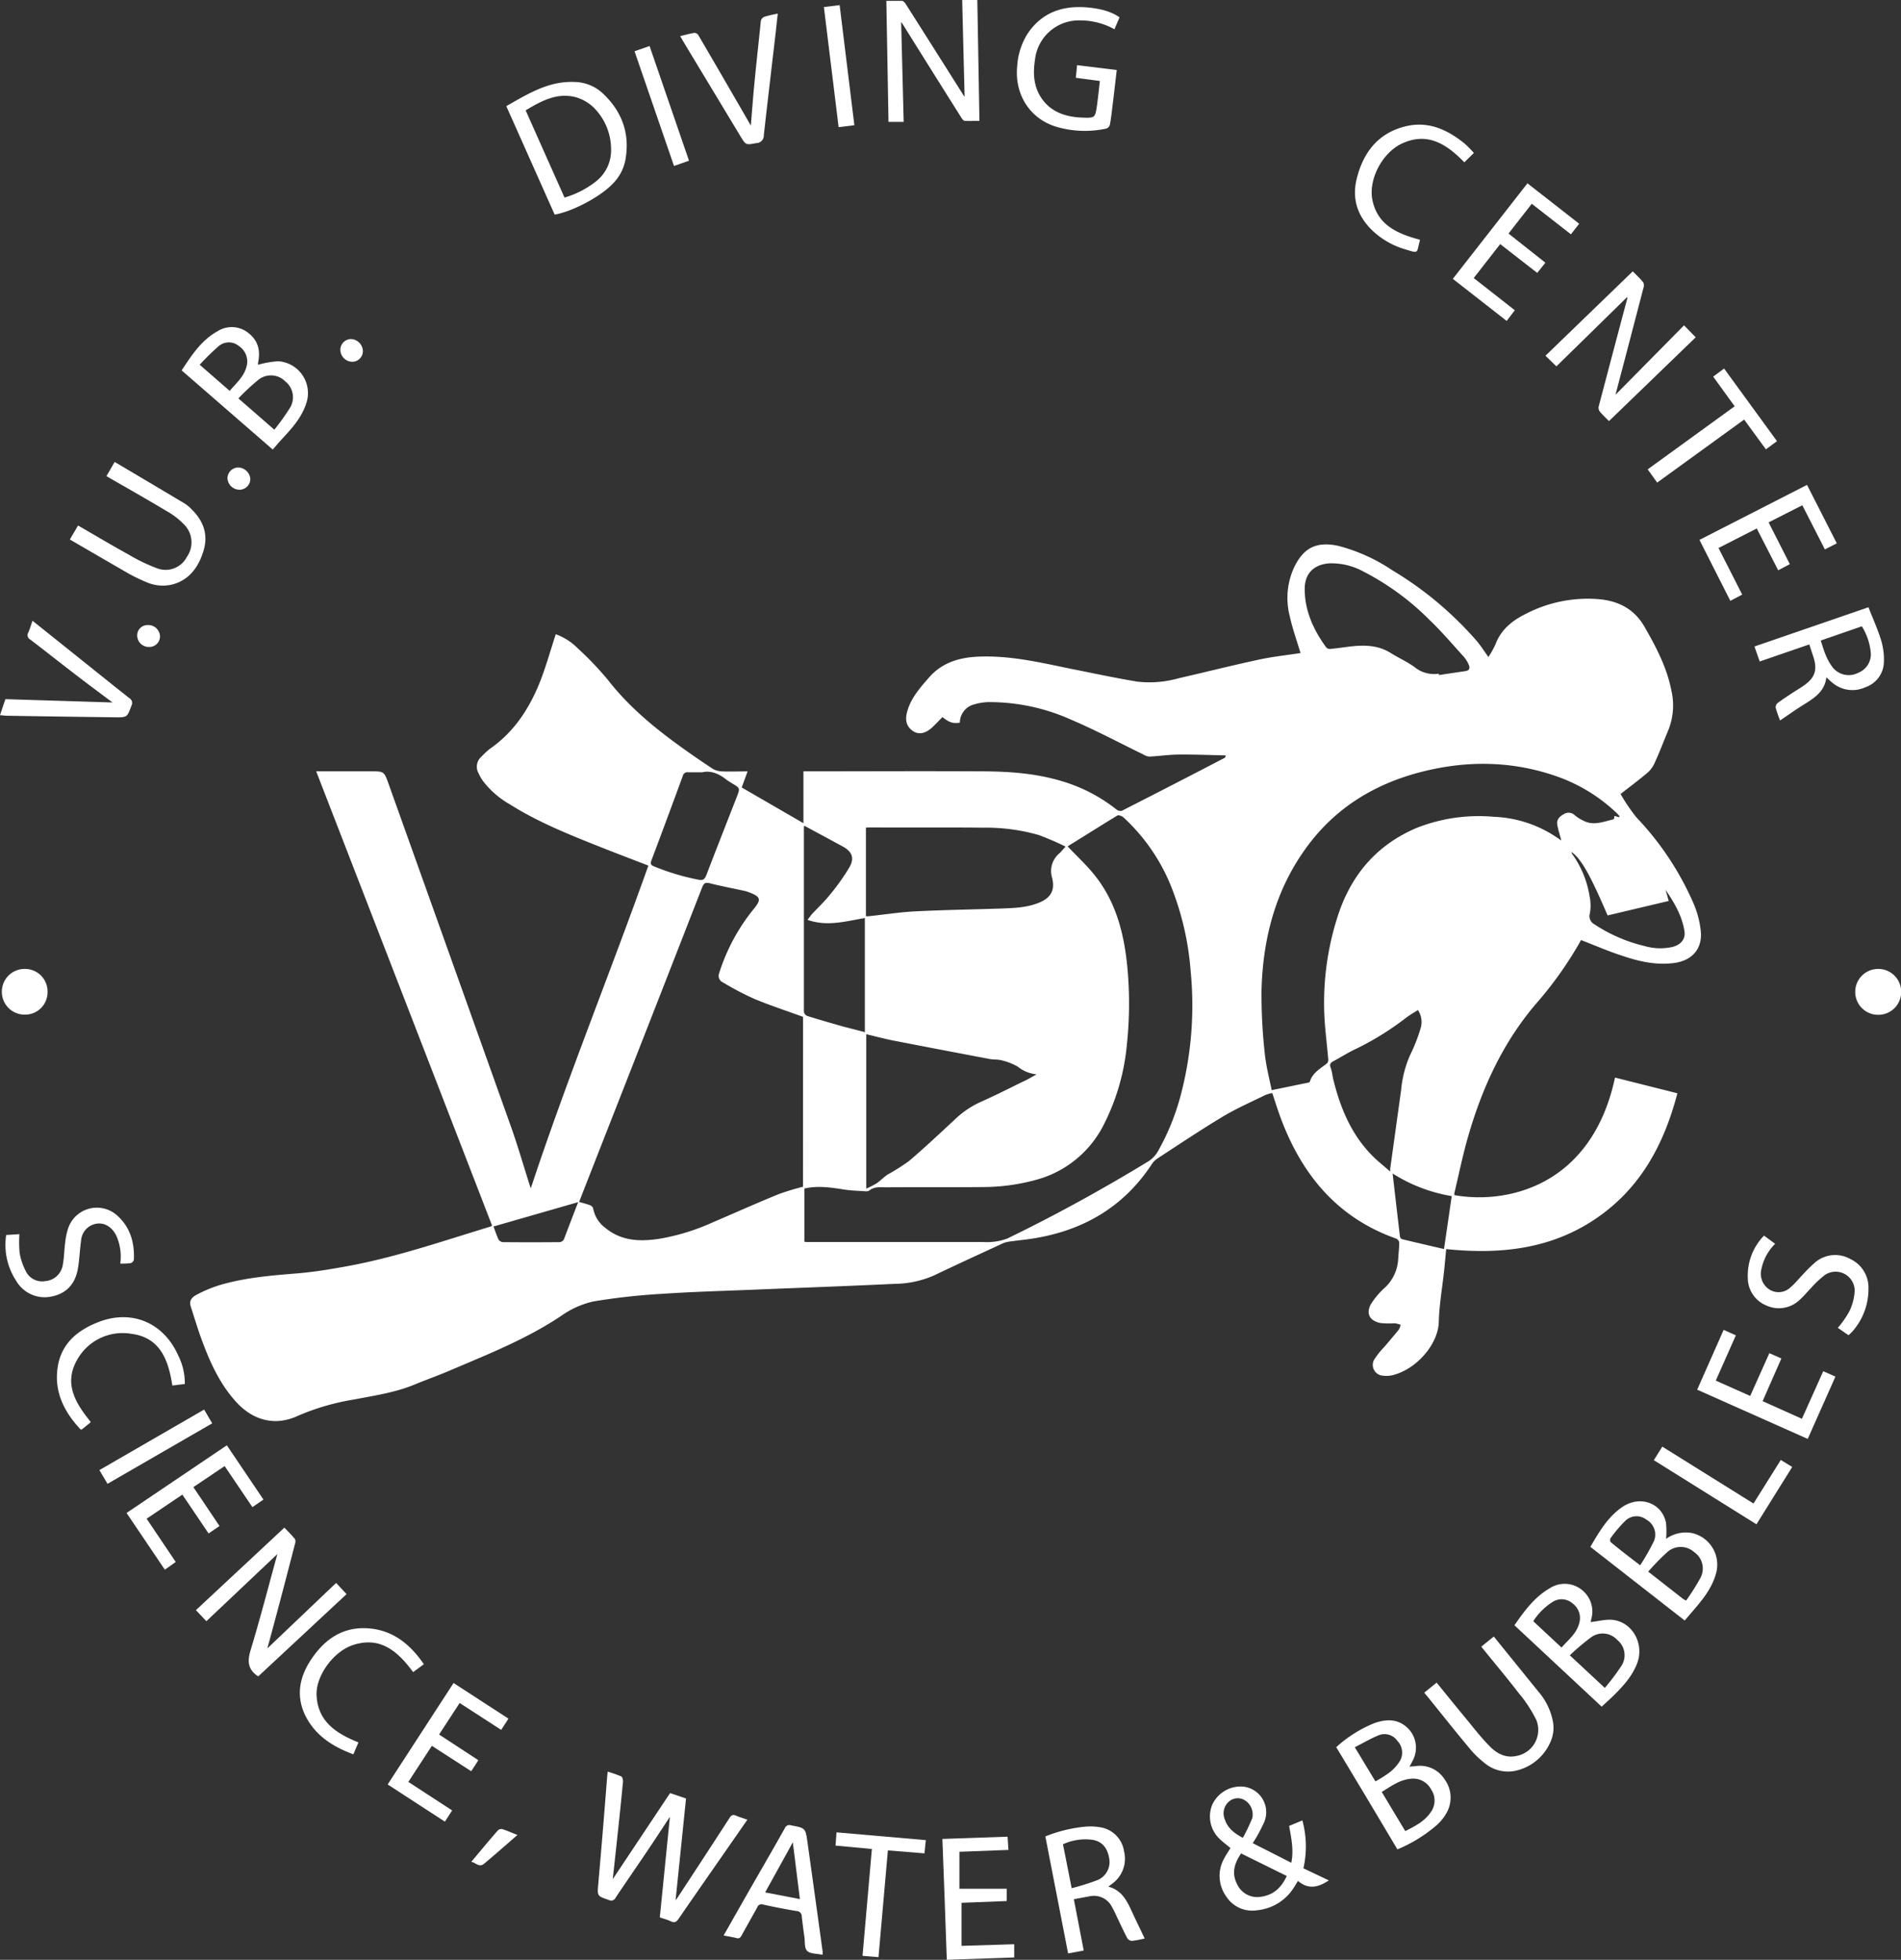 <svg id="Laag_1" data-name="Laag 1" xmlns="http://www.w3.org/2000/svg" viewBox="0 0 431.08 444.31"><rect x="0" y="0" width="431.08" height="444.31" fill="#333333" stroke="none"/><defs><style>.cls-1{fill:#fff;}</style></defs><path class="cls-1" d="M-341.67,82.37c-3.56-1.37-7.09-2.71-10.6-4.1-7.18-2.85-14.37-5.7-20.94-9.86a20.16,20.16,0,0,1-6-5.26,9.71,9.71,0,0,1-.94-1.66,3,3,0,0,1,.63-3.82,17.13,17.13,0,0,1,1.93-1.79c5.32-3.68,8.74-8.84,11.14-14.68,1.48-3.63,2.51-7.44,3.78-11.28a13.36,13.36,0,0,1,4.93,3.14,72.16,72.16,0,0,1,6.94,7.27c4.53,5.81,10.07,10.46,16,14.76,2.51,1.83,5.08,3.59,7.68,5.31a4.34,4.34,0,0,0,2.09.61c1.88.09,3.76,0,5.86,0l-1.34,3.65,14,8.1V61h1.4c12.88,0,25.76-.07,38.64,0,6.31,0,12.62.41,18.73,2.28a36.64,36.64,0,0,1,12.25,6.4,1.45,1.45,0,0,0,1.2.26q11.67-5.94,23.31-12c.09-.05.16-.15.24-.55-3.51-.07-7-.22-10.55-.19-2.26,0-4.53.35-6.8.46a3,3,0,0,1-1.32-.47c-5.45-2.64-10.8-5.52-16.36-7.88a45.18,45.18,0,0,0-18.91-4,12.62,12.62,0,0,0-3.05.5,4.3,4.3,0,0,0-3.31,4.16c-1.61.22-2.36,0-3.94-1.27-.77.77-1.52,1.58-2.32,2.33-1.42,1.33-2.91,1.67-4.11,1-1.59-.92-2.14-2.4-1.61-4.43.82-3.17,2.94-5.52,5-7.89,3-3.4,6.9-4.54,11.23-4.71,7.1-.3,13.93,1.31,20.8,2.73,5.06,1,10.13,2.1,15.22,2.94a24.44,24.44,0,0,0,9.38-.78c6.08-1.39,12.13-2.92,18.24-4.23,3.14-.68,6.36-1,9.36-1.48-.82-2.75-1.82-5.53-2.45-8.39a16.58,16.58,0,0,1,.94-10.9c2.18-4.62,5.14-6.06,10.11-5A40,40,0,0,1-173,15.4,79.23,79.23,0,0,1-153.8,31.48c.92,1.09,1.68,2.3,2.62,3.61a21.86,21.86,0,0,0,1.58-2.84c1.28-3.42,3.87-5.47,7-7a30.49,30.49,0,0,1,16.31-3.29c4.47.36,8.15,2.15,10.51,6.28,2.63,4.58,5.08,9.21,6.09,14.45a15,15,0,0,1-.76,9.14c-1,2.38-1.91,4.82-3,7.18A6.42,6.42,0,0,1-115,61.23c-1.95,1.66-4,3.18-6.21,4.91a41.39,41.39,0,0,0,3.57,5.28,66.77,66.77,0,0,1,13.22,20.11,22,22,0,0,1,1.38,5.53c.49,4.08-1.9,6.84-6,7.39s-8-.35-11.75-1.62c-3.13-1-6.18-2.34-9.39-3.58-.19.35-.46.83-.73,1.3a85.24,85.24,0,0,1-9.52,13.2c-7.48,8.79-12.17,19-15.34,30-1.23,4.24-2.1,8.57-3.13,12.86a2.46,2.46,0,0,0,0,.47c12,2.14,31.16-2.06,36.43-26.65l14.14,3.56c-3.06,11.73-8.5,21.77-18.77,28.61s-21.7,7.93-33.65,6.72c-.18,1.81-.33,3.51-.51,5.21-.41,3.76-1.08,7.52-1.17,11.29-.12,5-5,10.72-10.45,12.07a5.87,5.87,0,0,1-2.13.13,2.45,2.45,0,0,1-2.07-3.66,20.36,20.36,0,0,1,2.41-3c1.07-1.28,2.17-2.54,3.21-3.84a3.16,3.16,0,0,0,.36-1.06,6.77,6.77,0,0,0-1.31-.32,21.29,21.29,0,0,1-3.2-.05c-2.72-.52-3.5-2.47-1.92-4.75a18.38,18.38,0,0,1,2.55-3,9.48,9.48,0,0,0,3.34-6.75c.07-1.25.23-2.5.24-3.76a1.24,1.24,0,0,0-.69-.89c-13.61-4.81-21.68-14.85-26.43-28-.58-1.61-1.09-3.25-1.67-5a8.08,8.08,0,0,0-1.55.43c-3.24,1.6-6.57,3.05-9.67,4.91-5,3-9.83,6.24-14.71,9.42a4.53,4.53,0,0,0-1.35,1.3c-6.4,9.77-15.57,15.11-27,16.92-1.86.29-3.73.46-5.59.73a6,6,0,0,0-1.57.52c-5.13,2.37-10.27,4.73-15.38,7.17a22.91,22.91,0,0,1-8.94,1.86c-10.77.52-21.55.89-32.32,1.34-6.66.27-13.34.45-20,.9a146.3,146.3,0,0,0-15.79,1.73,20.18,20.18,0,0,0-7.36,3.27c-8.08,5.41-17.08,8.9-25.94,12.69-2.41,1-4.89,1.89-7.32,2.89-4.38,1.82-9,2.48-13.64,3.38a53.65,53.65,0,0,0-12.79,3.7c-5.1,2.39-10.13,1.14-14-3.09s-6.13-9.38-8.05-14.69c-.82-2.28-1.51-4.6-2.26-6.91-.37-1.15-.09-2,1.29-2.74a29.71,29.71,0,0,1,5.15-2.16c5.72-1.71,11.64-2.2,17.57-2.68,3.64-.29,7.26-.88,10.86-1.53,11.29-2,22.13-5.77,33.08-9.09a2.36,2.36,0,0,0,.35-.24Q-397,112.58-417,61h12.33c3.07,0,3.07,0,4.09,2.85q13.89,38.85,27.75,77.7c1.54,4.33,2.81,8.75,4.2,13.12.09.29.2.57.3.86C-360.19,130.9-350.41,106.91-341.67,82.37Zm35.07,34.29c-3.79-1.38-7.5-2.59-11.09-4.09a65.94,65.94,0,0,1-7.06-3.71,1.6,1.6,0,0,1-.9-2,44,44,0,0,1,7.72-14.47c1.92-2.31,1.85-2.92-1-4a7.35,7.35,0,0,0-.91-.28c-2.64-.57-5.29-1.07-7.91-1.73-1-.26-1.35,0-1.72.91q-11.85,30.4-23.78,60.78l-4.13,10.55c.89.26,1.7.45,2.47.75a1.19,1.19,0,0,1,.72.72,7.09,7.09,0,0,0,2.8,4.45c3.66,3,7.89,3.1,12.27,2.43a49.16,49.16,0,0,0,11.94-3.67c5-2.14,9.92-4.34,14.92-6.39a56.78,56.78,0,0,1,5.65-1.73Zm60-38.64c2.12,2.23,4.12,4.08,5.83,6.16,5.34,6.46,7.14,14.22,7.81,22.32a88.1,88.1,0,0,1-.2,16.4,49.91,49.91,0,0,1-5.14,18,24.19,24.19,0,0,1-15.08,12.61,45.67,45.67,0,0,1-12.4,1.74c-7.28.07-14.56,0-21.84.06-1.38,0-2.79-.23-4,.75a1.26,1.26,0,0,1-.8.15c-1.63-.11-3.27-.15-4.88-.4-3-.47-6-.92-9-.22v12.05a2.87,2.87,0,0,0,.46.07c13.35,0,26.71,0,40.07,0a13.16,13.16,0,0,0,5.49-.79c10.95-5.3,21.59-11.17,32-17.5a6.74,6.74,0,0,0,2.16-2.28,53.63,53.63,0,0,0,5.19-12.81,79.85,79.85,0,0,0,2.23-28,65.29,65.29,0,0,0-4.13-18.47,43.1,43.1,0,0,0-11.11-16.42c-.33-.3-1.09-.59-1.38-.42C-239.13,73.34-242.9,75.72-246.59,78Zm125.07-6.62.11-.2c-.26-.28-.5-.58-.78-.84a37.84,37.84,0,0,0-12.71-7.94c-10.74-3.94-21.64-4-32.56-1C-177,64.05-185.19,69-191.38,76.86c-7.75,9.86-10.9,21.34-11.25,33.65a120.64,120.64,0,0,0,.71,14.21c.27,2.87,1,5.69,1.6,8.56l8.25-1.7c.14,0,.36-.1.39-.19.6-2.07,2.42-3,3.92-4.2a1.28,1.28,0,0,0,.25-1c-.24-2.82-.59-5.63-.79-8.45A63.82,63.82,0,0,1-185.4,94c3-9.43,8.84-16.33,18-20.19a38.34,38.34,0,0,1,17.49-2.5,27.38,27.38,0,0,1,14.14,4.61l1.12.75c-.32-1.24-.72-2.4-.92-3.59s.61-1.9,1.58-2.43a2,2,0,0,1,2.4.31,9.36,9.36,0,0,0,2.77,1.58c2,.63,4-.19,6-.66.14,0,.17-.53.23-.77Zm-125.54,6.66a65.94,65.94,0,0,0-6.08-2.62,43.38,43.38,0,0,0-12.67-1.66c-8.47-.1-16.95,0-25.43-.06-.35,0-.7,0-1.09.06V93.85a4.62,4.62,0,0,0,.66,0c3.49-.37,7-.92,10.46-1.1,6.46-.33,12.93-.42,19.39-.64,2.95-.11,5.91-.18,8.7-1.31s3.7-2.87,3-5.69a5.21,5.21,0,0,1,1.56-5.43C-248.09,79.26-247.72,78.79-247.06,78.06Zm-6.58,51.64a8.08,8.08,0,0,1-4.28-1.76,13.56,13.56,0,0,0-3.6-1.41c-.87-.25-1.83-.14-2.73-.31q-11-2.07-22-4.21c-2-.4-4-.94-6-1.41v35a19,19,0,0,0,2.32-1.18c.88-.6,1.63-1.4,2.52-2a47.73,47.73,0,0,0,4.84-3.06c3.52-3,6.9-6.18,10.3-9.33a21.08,21.08,0,0,1,5.79-4c3.21-1.42,6.34-3,9.48-4.55C-255.89,131-254.77,130.33-253.64,129.7Zm91.24-90.84v.31l6-.89c1.06-.15,1.07-.82.72-1.56A7.06,7.06,0,0,0-156.78,35c-2.56-2.8-5-5.7-7.75-8.32a59.31,59.31,0,0,0-15.05-11,15.07,15.07,0,0,0-7.71-1.83c-3.46.25-5.54,2.3-5.55,5.78,0,5,2,9.3,4.85,13.24a1.17,1.17,0,0,0,.9.39c1.51-.14,3-.37,4.51-.55,3.21-.38,6.35-.35,9.24,1.46,1.75,1.1,3.67,1.95,5.35,3.15A7,7,0,0,0-162.4,38.86Zm-130.17,81.28V94.26c-4.32.72-8.53,2-13,.41.4-.51.69-.93,1-1.3,1.33-1.43,2.78-2.78,4-4.3a49.11,49.11,0,0,0,4.49-6.3c1.24-2.19.58-3.61-1.63-4.8l-6.72-3.63-1.87-1a1.94,1.94,0,0,0-.09.23q0,21,0,42a1.29,1.29,0,0,0,.79.9c2.73.85,5.47,1.64,8.22,2.42C-295.79,119.3-294.22,119.7-292.57,120.14Zm125.4-5c-1,.61-1.81,1.1-2.62,1.69a64.85,64.85,0,0,1-11.22,7c-1.81.82-3.49,1.92-5.25,2.85-.66.34-1,.71-.69,1.5s.39,1.79.61,2.69c1.56,6.36,4,12.29,8.66,17.09,1.25,1.3,2.7,2.42,4.23,3.77,0-.56,0-.76.06-1l2.43-17.51a25.26,25.26,0,0,1,2.08-8,37.06,37.06,0,0,0,2.27-5.76A4.91,4.91,0,0,0-167.17,115.11ZM-329.45,61.22c-1.34,0-2.26,0-3.18,0a1.06,1.06,0,0,0-1.23.81q-3.51,9.57-7.1,19.12c-.29.76-.21,1.08.59,1.41a53.48,53.48,0,0,0,10,3c1.18.23,1.49-.13,1.86-1.07,2.26-5.9,4.58-11.79,6.88-17.67.77-2,.77-2-1-3.06-.44-.28-.9-.52-1.31-.84C-325.65,61.52-327.58,60.76-329.45,61.22Zm205.3,32.45c-4-9.33-6-12.83-8.19-14.38a1,1,0,0,0,.09.36,22.46,22.46,0,0,1,4,9.59,10.57,10.57,0,0,1,.1,3.88,2.11,2.11,0,0,0,1,2.56,35.47,35.47,0,0,0,11.34,4.92,12.81,12.81,0,0,0,6.39.21c2-.54,3-1.87,2.68-3.66-.56-3.48-2.33-6.43-4.28-9.3.24.82.48,1.64.73,2.54Zm-37.1,75.63c.62-4.24,1.18-8.07,1.75-12a36,36,0,0,1-13.4-5.12c.56,4.88,1.1,9.61,1.67,14.34a.81.81,0,0,0,.48.55C-167.64,167.83-164.51,168.54-161.25,169.3Zm-196.34-10.63-19.2,5.52c.42,1.11.72,2.06,1.14,2.95a1.32,1.32,0,0,0,1,.6q6.4.06,12.81,0a1.26,1.26,0,0,0,1-.6C-359.82,164.46-358.79,161.75-357.59,158.67Z" transform="translate(488.7 113.87)"/><path class="cls-1" d="M-350.91,287.78a30.16,30.16,0,0,1,3.09,1.09c.26.12.42.79.39,1.19-.32,3.5-.69,7-1.06,10.49-.41,3.85-.83,7.7-1.26,11.61l13-19.51,3.62,1.22c-.79,7.72-1.58,15.38-2.37,23.06a3.3,3.3,0,0,0,.32-.4q6-9.12,11.92-18.26c.39-.6.73-.82,1.43-.52s1.65.59,2.61.93l-4.75,6.83c-3.62,5.21-7.26,10.42-10.86,15.65-.5.73-.92.95-1.74.56s-1.57-.56-2.51-.89c.77-7.67,1.54-15.32,2.29-22.81-1.63,2.47-3.34,5.1-5.1,7.71-2.39,3.54-4.82,7.06-7.2,10.61a1.11,1.11,0,0,1-1.55.54c-2.68-.92-2.63-.88-2.39-3.67.71-8,1.37-16.08,2-24.12Z" transform="translate(488.7 113.87)"/><path class="cls-1" d="M-284.35-108.83c.19,7.51.38,15,.57,22.6h-3.44c-.16-9.07-.32-18.12-.49-27.45,1.24,0,2.39,0,3.52,0,.31,0,.67.39.86.69q6.56,10.32,13.08,20.66c.06.09.14.18.29.36-.19-7.35-.37-14.6-.55-21.94h3.43c.16,9.08.32,18.13.48,27.44-1.13,0-2.24.06-3.33,0-.3,0-.61-.46-.81-.78q-6.74-10.7-13.43-21.42A1.52,1.52,0,0,0-284.35-108.83Z" transform="translate(488.7 113.87)"/><path class="cls-1" d="M-104.17-37.4l-19.67,19c-.75-.76-1.49-1.44-2.12-2.21a1.48,1.48,0,0,1-.2-1.15q3.21-12.21,6.46-24.41a1.45,1.45,0,0,0,0-.37l-16.06,15.73-2.48-2.41,19.79-19.13c.84.86,1.69,1.63,2.4,2.52a1.82,1.82,0,0,1,0,1.33q-3.12,12-6.28,24s0,.07,0,.1l15.51-15.71Z" transform="translate(488.7 113.87)"/><path class="cls-1" d="M-428.07,259.84-412.48,245l2.37,2.54-20,18.62a1.57,1.57,0,0,1-.29-.14c-2.05-1.47-2.23-3.24-1.51-5.65,2.23-7.36,4.15-14.81,6.11-21.92l-16.1,15.23-2.37-2.51,20.06-18.71c.85.9,1.68,1.7,2.4,2.59a1.47,1.47,0,0,1,0,1.1C-423.88,244.21-426,252.25-428.07,259.84Z" transform="translate(488.7 113.87)"/><path class="cls-1" d="M-204.62,304l8.74,4.44c.6-2.9,0-5.54-.49-8.35l3-1.25a22.41,22.41,0,0,1,.24,10.86l5.76,2.74c-2.35,1.57-4.63,2.15-7,.11-.32.53-.54.9-.77,1.26a11.09,11.09,0,0,1-8.49,5.4,7,7,0,0,1-7-3.12,8,8,0,0,1-.53-8.52c.42-.85,1-1.63,1.48-2.47-.87-.73-1.81-1.41-2.61-2.22a7,7,0,0,1-1.49-7.66,7.11,7.11,0,0,1,6.67-4.06,5.82,5.82,0,0,1,5.15,7.91A35.54,35.54,0,0,1-204.62,304Zm-2.64,2.33c-1.55,2.26-2.2,4.52-.89,7a5,5,0,0,0,5.24,2.84c2.87-.34,4.75-2,6-4.73Zm.38-3.51a41.83,41.83,0,0,0,2.15-4.49,3.78,3.78,0,0,0-1.68-4.05,3,3,0,0,0-3.47.18,3.5,3.5,0,0,0-1.13,4C-210.41,300.42-209,301.68-206.88,302.78Z" transform="translate(488.7 113.87)"/><path class="cls-1" d="M-373.89-89.81c4.93-2.79,9.68-5.78,15.61-5.47a9.61,9.61,0,0,1,6.12,2.44c4.49,4.14,6.39,9.24,5.26,15.33a10.42,10.42,0,0,1-2.86,5.3c-2.7,2.88-9,6.26-13.16,7C-366.55-73.34-370.19-81.52-373.89-89.81Zm13.2,20.73a20.81,20.81,0,0,0,7.39-3.87,8.91,8.91,0,0,0,3.17-7,13.31,13.31,0,0,0-4-9.59,9.57,9.57,0,0,0-4.08-2.31c-4.21-1.07-7.75.88-11.29,3C-366.55-82.23-363.65-75.71-360.69-69.08Z" transform="translate(488.7 113.87)"/><path class="cls-1" d="M-185.69,282.24a28.85,28.85,0,0,1,8.57-5.42c2.58-.94,5.2-1.1,7.44.9a6.21,6.21,0,0,1,1.44,7.35c-.23.5-.51,1-.84,1.58l1.35-.11a6.59,6.59,0,0,1,6.62,3,7,7,0,0,1,.38,7.7,10.91,10.91,0,0,1-2.09,2.6,33,33,0,0,1-9,5.57C-176.42,297.66-181,290-185.69,282.24Zm10.32,10.15,5.33,8.87c2.27-1.13,4.39-2.23,5.79-4.29a4.48,4.48,0,0,0,.07-5.17,4.58,4.58,0,0,0-4.59-2.4C-171.31,289.62-173.26,291.1-175.37,292.39Zm-6.11-10.14,4.68,7.74a28.33,28.33,0,0,0,3.17-2,10.29,10.29,0,0,0,2.32-2.52,3.83,3.83,0,0,0-.52-4.67,3.55,3.55,0,0,0-4.29-1.24C-177.91,280.29-179.59,281.3-181.48,282.25Z" transform="translate(488.7 113.87)"/><path class="cls-1" d="M-430.19-31.17a21.36,21.36,0,0,1,4.61-.8,7.23,7.23,0,0,1,6.26,9.74c-1.08,3.19-3.31,5.6-5.54,8-.65.71-1.26,1.46-2,2.27l-20.65-17.94c2.26-3.41,4.45-6.82,8.1-8.85a6,6,0,0,1,7.08.41c2.19,1.72,2.72,4,2.16,6.65A4.37,4.37,0,0,0-430.19-31.17Zm-4.45,7.62,8.15,7.1A52.89,52.89,0,0,0-423-21.32a4.59,4.59,0,0,0-1-6.08,4.57,4.57,0,0,0-6.15-.33A50,50,0,0,0-434.64-23.55Zm-8.78-7.63,6.81,5.93c1.48-1.77,3.23-3.22,3.81-5.5a4.17,4.17,0,0,0-1.68-4.63,3.55,3.55,0,0,0-4.65,0A56.14,56.14,0,0,0-443.42-31.18Z" transform="translate(488.7 113.87)"/><path class="cls-1" d="M-110.89,235a7.73,7.73,0,0,1,5.82-1.32,7.34,7.34,0,0,1,5.44,9.39c-1.05,3.6-3.49,6.32-5.86,9.07l-1.18,1.38-21.39-16.7c2-3.41,3.93-6.75,7.2-9,4-2.76,9-1,9.94,3.49A18.89,18.89,0,0,1-110.89,235Zm4.54,14a49.2,49.2,0,0,0,3.23-5.11,4.51,4.51,0,0,0-1.42-5.89,4.54,4.54,0,0,0-6.06,0,52.22,52.22,0,0,0-4.34,4.44l7.9,6.18A7.35,7.35,0,0,0-106.35,249Zm-10.42-8a48.58,48.58,0,0,0,3.16-5.56,3.87,3.87,0,0,0-1.74-4.78,3.64,3.64,0,0,0-4.85.32,31,31,0,0,0-3.3,3.9.91.91,0,0,0,.06.88C-121.33,237.5-119.19,239.15-116.77,241Z" transform="translate(488.7 113.87)"/><path class="cls-1" d="M-128.13,253.89c1.9-.19,3.7-.74,5.39-.48,4.29.66,6.82,5.36,5.38,9.56-1,2.81-2.88,5-4.87,7-1,1.06-2.13,2-3.26,3.09l-19.79-18.46c2.24-3.22,4.49-6.32,7.88-8.31a6.22,6.22,0,0,1,7.77.6,6.2,6.2,0,0,1,1.79,6.24c-.06.31-.12.61-.17.92C-128,254.12-128,254.16-128.13,253.89Zm3.35,14.91a52.78,52.78,0,0,0,3.76-5,4.43,4.43,0,0,0-.94-5.87,4.46,4.46,0,0,0-5.91-.62,52.18,52.18,0,0,0-4.85,4.1Zm-9.82-9.15c1.54-1.76,3.4-3.16,4-5.49a4.07,4.07,0,0,0-1.47-4.49,3.75,3.75,0,0,0-4.55-.36,14.19,14.19,0,0,0-4.39,4.37Z" transform="translate(488.7 113.87)"/><path class="cls-1" d="M-89.66,36.1l-1.19-3.4L-65,23.8c1,2.55,2.11,5,2.9,7.58a15,15,0,0,1,.6,4.94,6.18,6.18,0,0,1-4.21,5.62A7,7,0,0,1-73.07,41c-.47-.36-.89-.79-1.47-1.32-.42,3.55-3.2,4.95-5.74,6.58-1.57,1-3.11,2.09-4.76,3.21a29,29,0,0,1-1-2.9,1.27,1.27,0,0,1,.46-1.06c1.08-.81,2.22-1.55,3.36-2.3.93-.62,1.91-1.17,2.81-1.83,2.26-1.66,2.81-3.4,2-6.08-.31-1-.67-2-1-3.07Zm13.84-4.75c.42,1.23.72,2.39,1.21,3.47A11,11,0,0,0-73,37.57a4.66,4.66,0,0,0,5.68,1.09,4.49,4.49,0,0,0,2.82-4.79,13.7,13.7,0,0,0-2-5.75Z" transform="translate(488.7 113.87)"/><path class="cls-1" d="M-234.82-109.93c-.37.85-.75,1.72-1.16,2.69a16,16,0,0,0-7.71-2A10,10,0,0,0-254-100.33c-.52,3.32-.28,6.49,1.85,9.24s5.36,3.75,8.79,3.88c3,.11,3,.09,3.43-2.85.24-1.77.42-3.55.64-5.45l-5.45-.72c.09-.92.18-1.81.28-2.87l9,1.1c-.3,2.58-.58,5-.88,7.48-.2,1.63-.38,3.26-.66,4.87a1.34,1.34,0,0,1-.79.92,22.82,22.82,0,0,1-11.6-.47c-5.85-1.88-9.26-7.32-8.65-13.63a15.7,15.7,0,0,1,2.26-7.25c3.27-5,8.11-6.62,13.8-6.09C-238.55-111.86-236.3-111-234.82-109.93Z" transform="translate(488.7 113.87)"/><path class="cls-1" d="M-246.49,329c-1.73-8.89-3.43-17.65-5.16-26.53A32.26,32.26,0,0,1-243,300.3a13.15,13.15,0,0,1,3.81.1,6.45,6.45,0,0,1,5.38,5.42,7,7,0,0,1-2.56,7.28l-1,.76c3,.78,4.21,3.15,5.32,5.6.92,2,1.91,4,2.92,6.15a23.4,23.4,0,0,1-2.87.54,1.36,1.36,0,0,1-1.08-.62c-.89-1.69-1.68-3.44-2.51-5.16a21.38,21.38,0,0,0-1-2,4.57,4.57,0,0,0-5.08-2.31c-1.14.2-2.27.41-3.52.65.75,3.89,1.49,7.71,2.24,11.63Zm.8-14.79a55.67,55.67,0,0,0,6-1.89,4.46,4.46,0,0,0,2.54-4.75c-.38-2.43-1.58-3.93-3.7-4.31a12,12,0,0,0-6.81,1C-247,307.51-246.38,310.67-245.69,314.19Z" transform="translate(488.7 113.87)"/><path class="cls-1" d="M-472.86,8.44-471,5.27c3.87,2.23,7.63,4.48,11.47,6.59A39.81,39.81,0,0,0-453,15a5.43,5.43,0,0,0,6.68-2.62,5.72,5.72,0,0,0-.76-7.46,16.62,16.62,0,0,0-3.37-2.65c-4.25-2.54-8.56-5-12.85-7.46-.41-.23-.81-.48-1.26-.74l1.86-3.21c5.38,3.18,10.7,6.33,16,9.5a8.81,8.81,0,0,1,1.54,1.33c2.59,2.56,3.69,5.64,2.65,9.18s-3.08,6.7-7.08,7.76a9.14,9.14,0,0,1-5.77-.46,39.27,39.27,0,0,1-4.61-2.25C-464.23,13.45-468.46,11-472.86,8.44Z" transform="translate(488.7 113.87)"/><path class="cls-1" d="M-165.72,269.87l2.8-2.27c2.34,2.88,4.64,5.74,7,8.57,1.62,2,3.2,4,5,5.83,1.63,1.67,3.64,2.78,6.14,2.22a6,6,0,0,0,4.49-8.08,29.73,29.73,0,0,0-3.95-6.08c-2.75-3.57-5.65-7-8.56-10.61l2.84-2.3,3.42,4.23q3.33,4.1,6.64,8.2a14.56,14.56,0,0,1,3.34,6.8,7.86,7.86,0,0,1-.66,4.91,11.25,11.25,0,0,1-8.08,6.35,8.25,8.25,0,0,1-6.83-1.88,21,21,0,0,1-3.18-3.07c-3.35-4-6.61-8.13-9.91-12.2C-165.42,270.31-165.54,270.11-165.72,269.87Z" transform="translate(488.7 113.87)"/><path class="cls-1" d="M-302.16,329.26a1.48,1.48,0,0,1-.32,0c-1.09-.24-2.49-.16-3.17-.82s-.48-2-.63-3.08c-.22-1.58-.43-3.16-.61-4.75a1.18,1.18,0,0,0-1.14-1.22c-2.56-.41-5.11-.92-7.64-1.48a1,1,0,0,0-1.3.62c-1.17,2.14-2.39,4.24-3.55,6.38-.29.52-.56.78-1.21.6-.91-.24-1.85-.38-2.88-.58,2.55-4.47,5-8.83,7.53-13.2,2.12-3.7,4.26-7.4,6.35-11.12a1.11,1.11,0,0,1,1.41-.65c3.25.61,3.27.58,3.73,3.83q1.74,12.45,3.45,24.9A3.21,3.21,0,0,1-302.16,329.26Zm-6.76-25.45c-2.08,3.78-4.15,7.51-6.27,11.35l7.88,1.52C-307.86,312.3-308.38,308.09-308.92,303.81Z" transform="translate(488.7 113.87)"/><path class="cls-1" d="M-274,330.44c-.32-9.16-.64-18.21-1-27.4l14.78-.51.2,3-11.12.42v8.38h10.73v2.79l-10.25.4v9.76l11.95-.37v3Z" transform="translate(488.7 113.87)"/><path class="cls-1" d="M-87.64,4.56c1.64,3.23,3.2,6.29,4.81,9.47l-2.64,1.39c-1.62-3.15-3.21-6.26-4.86-9.48L-99,10.37c1.8,3.55,3.55,7,5.37,10.56l-2.69,1.42-7-13.82L-78.93-3.94c2.27,4.44,4.49,8.8,6.75,13.25l-2.7,1.38C-76.59,7.36-78.25,4.1-80,.68Z" transform="translate(488.7 113.87)"/><path class="cls-1" d="M-138.26-54.31-140.11-52l-8.4-6.53-6,7.7,9.32,7.3-1.85,2.42-12.21-9.54,16.92-21.66,11.73,9.16-1.87,2.4-8.88-6.92-5.27,6.75Z" transform="translate(488.7 113.87)"/><path class="cls-1" d="M-400.79,290.69l14.94-23,12.45,8.08-1.65,2.55-9.42-6.1-4.66,7.15,8.9,5.82c-.54.82-1,1.61-1.62,2.5l-8.92-5.76-5.33,8.18,9.93,6.47-1.65,2.54Z" transform="translate(488.7 113.87)"/><path class="cls-1" d="M-451.32,242-460,229.14l22.74-15.34,8.3,12.3-2.5,1.72-6.3-9.31-7.09,4.77,5.93,8.82-2.48,1.68c-2-2.94-3.93-5.81-5.95-8.8l-8.1,5.46,6.6,9.81Z" transform="translate(488.7 113.87)"/><path class="cls-1" d="M-75.25,197l2.76,1.23-6.28,14.12-25.07-11.16c2-4.53,4-9,6-13.56l2.77,1.24c-1.52,3.44-3,6.78-4.55,10.26l7.8,3.48c1.45-3.23,2.88-6.41,4.35-9.7l2.72,1.21L-89,203.79l8.91,4C-78.48,204.16-76.88,200.61-75.25,197Z" transform="translate(488.7 113.87)"/><path class="cls-1" d="M-334.45-105.68c1.13-.27,2.16-.57,3.21-.74a1.14,1.14,0,0,1,.89.5q5.66,9.67,11.25,19.37l.66,1.17c.27-3.28.5-6.33.79-9.37.46-4.82,1-9.62,1.49-14.43a1.37,1.37,0,0,1,.83-.9,29.5,29.5,0,0,1,3-.7c-.18,1.57-.33,3.06-.5,4.54-.89,7.66-1.8,15.32-2.66,23a1.72,1.72,0,0,1-1.67,1.81c-2.41.43-2.39.52-3.65-1.58l-13-21.54C-334-104.91-334.22-105.26-334.45-105.68Z" transform="translate(488.7 113.87)"/><path class="cls-1" d="M-481.33,26.86l9.09,7.27c4.27,3.42,8.54,6.85,12.83,10.25a1.26,1.26,0,0,1,.54,1.68c-1,2.69-.94,2.73-3.79,2.69q-12.16-.15-24.33-.35c-.52,0-1-.08-1.71-.13l1.22-3.63,24.3.75c-2.69-2-5.48-4.08-8.23-6.19-3.48-2.67-6.93-5.4-10.42-8.07a1.13,1.13,0,0,1-.46-1.59C-481.92,28.71-481.67,27.83-481.33,26.86Z" transform="translate(488.7 113.87)"/><path class="cls-1" d="M-461.43,172.6a11.63,11.63,0,0,0-.93-6.4c-1.31-2.55-3.75-3.4-6-2.07a4.13,4.13,0,0,0-1.94,3.16c-.3,2.09-.37,4.22-.71,6.3-.59,3.63-2.61,5.76-5.88,6.45a7.47,7.47,0,0,1-8.13-3.51,14.88,14.88,0,0,1-2.28-10.41l3-.19a27.2,27.2,0,0,0,.05,4.25,14,14,0,0,0,1.33,4,4.12,4.12,0,0,0,4.45,2.4,4.37,4.37,0,0,0,4-3.64c.32-1.63.32-3.33.54-5a15.67,15.67,0,0,1,.66-3.27,6.88,6.88,0,0,1,11.31-2.82c2.85,2.65,3.79,6.11,3.62,9.9a1.12,1.12,0,0,1-.76.76A16.63,16.63,0,0,1-461.43,172.6Z" transform="translate(488.7 113.87)"/><path class="cls-1" d="M-88.68,166.26l2.52,1.86a11.17,11.17,0,0,0-3.13,5.8,4.23,4.23,0,0,0,1.85,4.57,3.89,3.89,0,0,0,4.86-.6c1-.84,1.76-1.85,2.66-2.76a31.82,31.82,0,0,1,2.8-2.77,7,7,0,0,1,8-.8A7.14,7.14,0,0,1-65,178.31a14.48,14.48,0,0,1-3.7,9.75,9.25,9.25,0,0,1-.83.78l-2.41-1.67a23,23,0,0,0,2.57-3.66,12.29,12.29,0,0,0,1.25-4.78,4.33,4.33,0,0,0-6.75-3.55,22.29,22.29,0,0,0-3.19,3c-.84.85-1.59,1.8-2.48,2.59a6.8,6.8,0,0,1-7.57,1.35,6.75,6.75,0,0,1-4.25-6.28A12.94,12.94,0,0,1-88.68,166.26Z" transform="translate(488.7 113.87)"/><path class="cls-1" d="M-166.72-59.52c0,.09.05.13,0,.17-.8,2.92-.13,3-3.35,2a18.22,18.22,0,0,1-7.07-3.93c-3.47-3.15-5-7.05-4-11.65,1.39-6.08,4.73-10.69,11.08-12.28,5.18-1.3,9.57.7,13.51,3.91a24.26,24.26,0,0,1,2.07,2.11l-2.16,2.12c-4-4.11-8.36-7-14.27-4.2-4.3,2.08-7.41,7.92-6.62,12.51C-176.45-62.88-171.85-60.88-166.72-59.52Z" transform="translate(488.7 113.87)"/><path class="cls-1" d="M-392.58,263.43l-2.44,1.79c-3.45-4.71-7.47-8.26-13.81-6.08-4.33,1.5-8.26,6.95-8.09,11.28.25,6,4.46,8.72,9.5,10.74l-1.15,2.7c-4.79-1.77-8.78-4.36-11-9-2-4.29-1.23-8.43,1.28-12.29,3-4.61,7.05-7.59,12.77-7.3S-395.76,258.78-392.58,263.43Z" transform="translate(488.7 113.87)"/><path class="cls-1" d="M-446.79,199.9l-2.83.35c-.88-5.75-2.74-10.88-9.25-11.72a11.79,11.79,0,0,0-12.4,6c-3,5.34-.26,9.79,3.13,13.95a.67.67,0,0,1-.17.24c-.62.51-1.24,1-1.85,1.49-.11,0-.22,0-.26,0-3.77-4-6.1-8.65-5.17-14.31.88-5.3,4.58-8.25,9.29-10.07,7.56-2.91,14.8.22,18.07,7.73A13.82,13.82,0,0,1-446.79,199.9Z" transform="translate(488.7 113.87)"/><path class="cls-1" d="M-278.76,303.31c-.1,1-.19,2-.3,3l-8.3-.67c-.71,8.08-1.41,16.09-2.13,24.21l-3.62-.3c.71-8.12,1.41-16.1,2.12-24.23l-8.24-.77.22-3Z" transform="translate(488.7 113.87)"/><path class="cls-1" d="M-95.34-21.76l-4.87-6.72,2.47-1.84,12,16.47L-88.26-12c-1.66-2.27-3.25-4.46-4.93-6.75L-112.91-4.46l-2.15-3Z" transform="translate(488.7 113.87)"/><path class="cls-1" d="M-91.07,227l6.19-9.88,2.59,1.59-8.11,13-23.27-14.54,1.92-3.07Z" transform="translate(488.7 113.87)"/><path class="cls-1" d="M-301.87-112.27l3.57-.44c1.12,9.09,2.22,18.11,3.34,27.23l-3.57.44C-299.64-94.13-300.75-103.13-301.87-112.27Z" transform="translate(488.7 113.87)"/><path class="cls-1" d="M-442.41,205.7l1.83,3.12-23.74,13.71-1.84-3.11Z" transform="translate(488.7 113.87)"/><path class="cls-1" d="M-344.81-102.25l3.41-1.19,8.94,26-3.4,1.2C-338.84-84.91-341.79-93.49-344.81-102.25Z" transform="translate(488.7 113.87)"/><path class="cls-1" d="M-62.84,116.2A5.18,5.18,0,0,1-68,111a5.2,5.2,0,0,1,5.28-5.2,5.19,5.19,0,0,1,5.14,5.22A5.17,5.17,0,0,1-62.84,116.2Z" transform="translate(488.7 113.87)"/><path class="cls-1" d="M-477.92,111a5.08,5.08,0,0,1-5.15,5.16,5.16,5.16,0,0,1-5.21-5.26,5.15,5.15,0,0,1,5.24-5.1A5.1,5.1,0,0,1-477.92,111Z" transform="translate(488.7 113.87)"/><path class="cls-1" d="M-371.36,302.14c-2.66,2.31-5.1,4.47-7.6,6.55-1.1.91-1.94-.34-2.88-.45,2.06-2.44,4-4.82,6.07-7.16a1.12,1.12,0,0,1,1-.26C-373.77,301.14-372.78,301.58-371.36,302.14Z" transform="translate(488.7 113.87)"/><path class="cls-1" d="M-408.86-31.85a2.75,2.75,0,0,1-2.66-2.69A2.44,2.44,0,0,1-409.08-37a2.82,2.82,0,0,1,2.67,2.71A2.42,2.42,0,0,1-408.86-31.85Z" transform="translate(488.7 113.87)"/><path class="cls-1" d="M-454.79,32.8a2.63,2.63,0,0,1-2.8-2.5,2.34,2.34,0,0,1,2.35-2.46,2.66,2.66,0,0,1,2.82,2.48A2.39,2.39,0,0,1-454.79,32.8Z" transform="translate(488.7 113.87)"/><path class="cls-1" d="M-434.35-2.84a2.76,2.76,0,0,1-2.77-2.58,2.47,2.47,0,0,1,2.41-2.46,2.83,2.83,0,0,1,2.78,2.59A2.47,2.47,0,0,1-434.35-2.84Z" transform="translate(488.7 113.87)"/></svg>